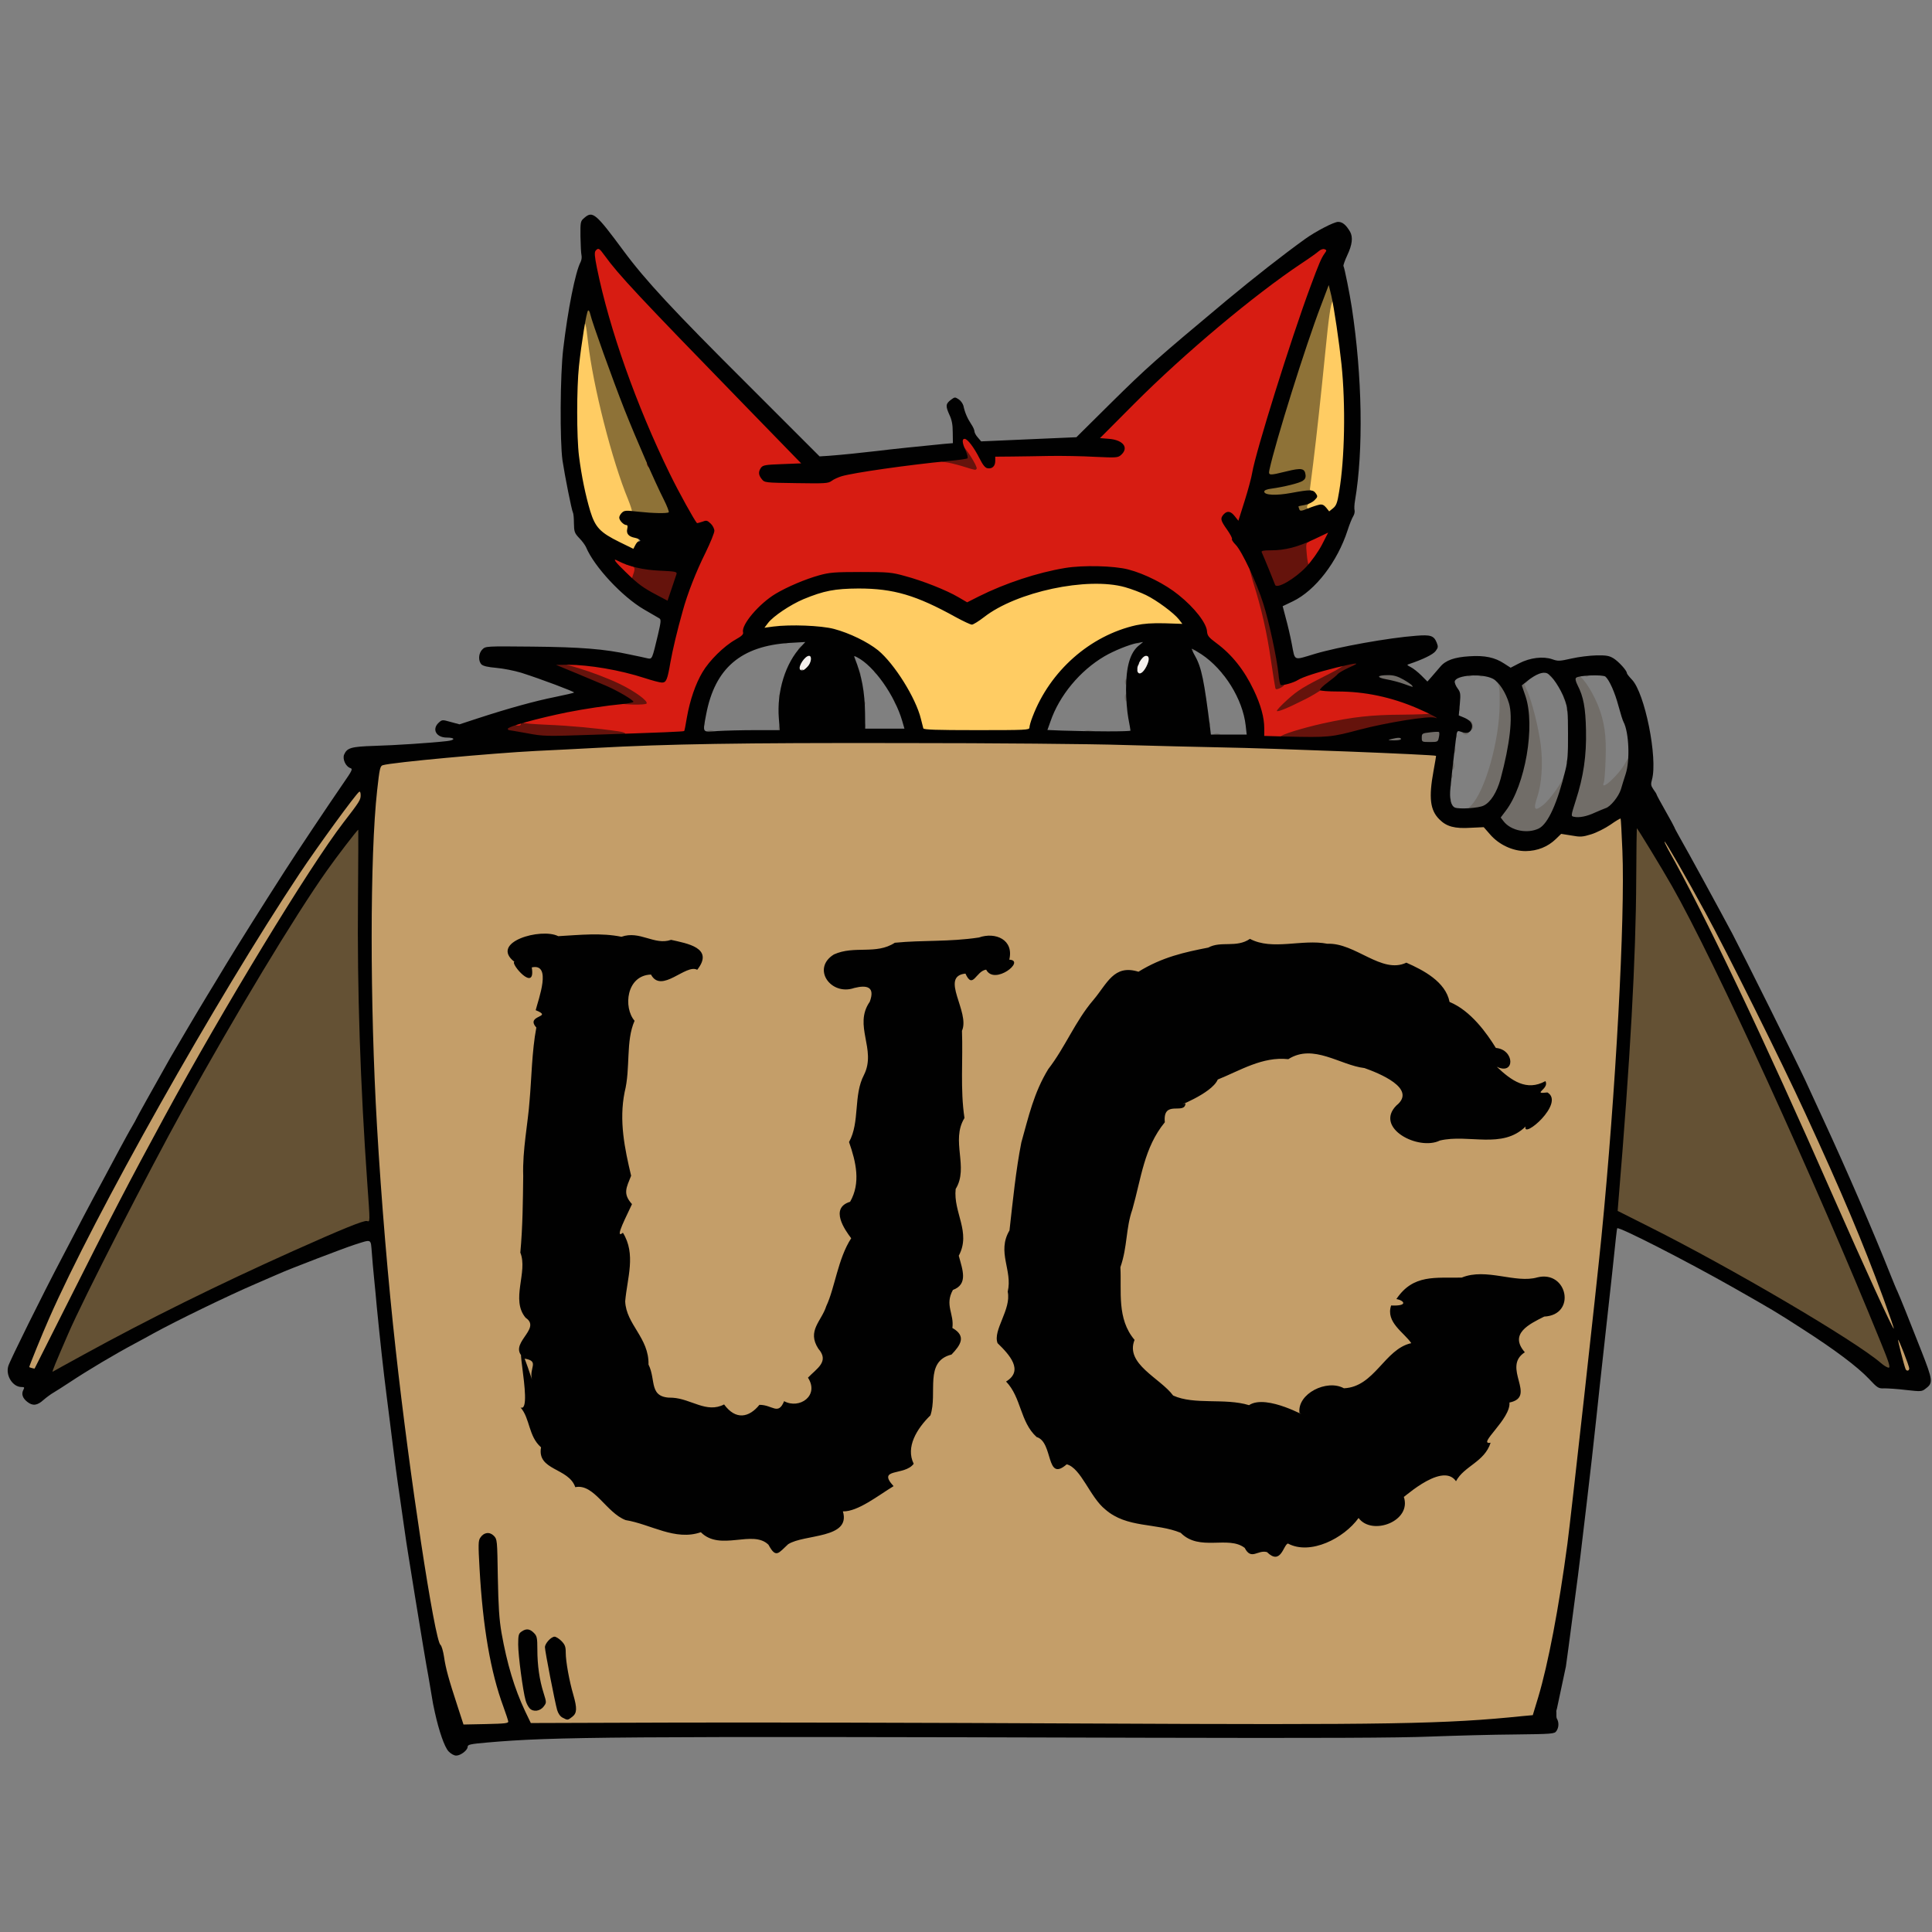<svg xmlns="http://www.w3.org/2000/svg" version="1" width="1300" height="1300" viewBox="0 0 13000 13000"><rect x="0" y="0" width="13000" height="13000" fill="#808080" stroke="none"/><path d="M7648.769 4530.903c-18-18-14-52 11-88 30-45 51-57 71-41 23 20 20 61-9 104-26 38-51 47-73 25zm-2275-15c-24-24 25-113 62-113 22 0 41 19 41 41 0 44-78 98-103 72z" fill="#f4f0ed"/><g fill="#716d68"><path d="M10196.769 5601.903c-14-6-46-31-72-56l-47-46 30-34c97-111 164-354 164-593 0-92-5-130-23-189l-23-73 22-24c23-24 49-23 28 2-6 7-15 12-18 9-4-2 3 19 17 47 31 66 79 254 93 371 15 123 6 259-24 348-28 83-18 98 37 55 47-35 139-166 141-198 0-5 3-8 8-8 6 0 9 5 6 13 0 1-2 13-5 27-14 82-83 245-125 299-40 51-144 75-209 50zm370-104c-9-11-7-30 14-92 56-173 76-292 76-460 0-147-17-247-55-331-27-58-26-67 4-75 29-7 100 93 146 204 44 110 58 206 52 363-2 78-8 149-12 159-27 66 106-56 146-135 11-21 24-36 30-32 17 10 2 76-49 222-24 68-76 117-169 157-88 38-161 46-183 20z"/><path d="M9873.769 5455.903c-4-3 7-19 24-35 95-96 192-437 193-684 1-104-2-125-17-142-10-11-14-23-9-26 24-15 94 105 113 194 19 87-12 299-72 502-24 82-83 162-131 176-49 15-95 22-101 15zm-132-63c-4-6-3-16 3-22s12-6 17 2c4 6 3 16-3 22s-12 6-17-2zm0-100c-4-6-3-16 3-22s12-6 17 2c4 6 3 16-3 22s-12 6-17-2zm10-60c-4-6-3-16 3-22s12-6 17 2c4 6 3 16-3 22s-12 6-17-2zm9-64c-8-21 3-49 16-41 5 3 10 15 10 25 0 25-18 36-26 16zm781-36c-4-6-3-16 3-22s12-6 17 2c4 6 3 16-3 22s-12 6-17-2zm-771-74c-4-10-2-22 4-28 8-8 13-7 18 6 4 10 2 22-4 28-8 8-13 7-18-6zm781 4c-4-6-3-16 3-22s12-6 17 2c4 6 3 16-3 22s-12 6-17-2zm-993-62c-7-7-12-22-12-33 0-36 30-54 95-57l60-3-4 45c-1 25-5 48-8 53-7 12-118 8-131-5zm-230-6c-40-12-26-26 38-41 46-10 65-10 73-2 32 32-46 62-111 43zm453-32c-4-6-3-16 3-22s12-6 17 2c4 6 3 16-3 22s-12 6-17-2zm-1620-10c-8-13 20-24 41-16 20 8 9 26-16 26-10 0-22-5-25-10zm-3410-19c-7-13 17-24 40-19 9 1 16 8 16 13 0 14-48 19-56 6zm2540-1c-3-5 0-13 9-16 21-8 61-1 61 11 0 14-62 19-70 5zm2550 0c-8-12 20-24 35-15 6 3 8 11 5 16-8 12-32 12-40-1zm-4601-14c-8-21 3-49 16-41 5 3 10 15 10 25 0 25-18 36-26 16zm4651-16c-3-5-4-10 0-10 3 0 1-9-5-19-6-12-6-22-1-26 11-6 20 6 26 35 4 22-10 36-20 20zm-4090-10c-4-6-3-16 3-22s12-6 17 2c4 6 3 16-3 22s-12 6-17-2zm-1080-10c-4-6-3-16 3-22s12-6 17 2c4 6 3 16-3 22s-12 6-17-2zm3400 0c-4-6-3-16 3-22s12-6 17 2c4 6 3 16-3 22s-12 6-17-2zm2430-40c-4-6-3-16 3-22s12-6 17 2c4 6 3 16-3 22s-12 6-17-2zm-750-60c-4-6-3-16 3-22s12-6 17 2c4 6 3 16-3 22s-12 6-17-2zm740 0c-4-6-3-16 3-22s12-6 17 2c4 6 3 16-3 22s-12 6-17-2zm-4520-49c-9-18-11-32-5-36 5-3 16 8 25 24 9 18 11 32 5 36-5 3-16-8-25-24zm-220 9c-4-6-3-16 3-22s12-6 17 2c4 6 3 16-3 22s-12 6-17-2zm4734-4c-1-3-2-9-3-13-1-5-5-13-9-20-4-6-3-14 3-18 5-3 11-4 11-1 1 3 2 9 3 14 1 4 5 12 9 19 4 6 3 14-3 18-5 3-11 4-11 1zm-2965-30c-8-21 3-49 16-41 5 3 10 15 10 25 0 25-18 36-26 16zm2111 4c-4-6-3-16 3-22s12-6 17 2c4 6 3 16-3 22s-12 6-17-2zm-4440-20c-4-6-3-16 3-22s12-6 17 2c4 6 3 16-3 22s-12 6-17-2zm4215-72c-30-10-95-27-143-36-48-10-88-22-88-28 0-9 37-21 97-31 50-8 109 14 160 60 26 24 43 46 38 49s-34-3-64-14zm-1886-22c-4-10-2-22 4-28 8-8 13-7 18 6 4 10 2 22-4 28-8 8-13 7-18-6zm2857-50c-13-13-18-26-13-30 5-3 19 5 31 18 13 13 18 26 13 30-5 3-19-5-31-18zm-4652 0c-1-3-2-9-3-13-1-5-5-13-9-20-4-6-3-14 3-18 5-3 11-4 11-1 1 3 2 9 3 14 1 4 5 12 9 19 4 6 3 14-3 18-5 3-11 4-11 1zm2452-10c-7-8-8-17-3-20 6-3 15 1 21 8 7 8 8 17 3 20-6 3-15-1-21-8zm1644 5c-7-12 12-24 25-16 11 7 4 25-10 25-5 0-11-4-15-9zm80 0c-7-12 12-24 25-16 11 7 4 25-10 25-5 0-11-4-15-9zm710 0c-7-12 12-24 25-16 11 7 4 25-10 25-5 0-11-4-15-9zm-4774-15c-7-8-8-17-3-20 6-3 15 1 21 8 7 8 8 17 3 20-6 3-15-1-21-8zm-506-5c-7-12 12-24 25-16 11 7 4 25-10 25-5 0-11-4-15-9zm2250-11c-4-6-1-18 7-27 7-9 12-18 11-20-2-1-1-3 2-3h12c4 0 2 5-4 11s-9 17-7 24c7 16-12 29-21 15zm374-124c-1-3-2-9-3-13-1-5-5-13-9-20-4-6-3-14 3-18 5-3 11-4 11-1 1 3 3 11 4 16 1 6 3 13 4 16 0 4 7 1 15-5 10-8 16-9 21-1 3 5 4 11 1 11-3 1-9 2-13 3-5 1-14 5-20 9-7 5-14 6-14 3zm-2633-14c-3-6 1-15 8-21 8-7 17-8 20-3 3 6-1 15-8 21-8 7-17 8-20 3zm-101-51c-7-12 12-24 25-16 11 7 4 25-10 25-5 0-11-4-15-9zm2370 0c-7-12 12-24 25-16 11 7 4 25-10 25-5 0-11-4-15-9z"/></g><path d="M4284.769 3457.903c-2-3-19-6-36-8-18-2-31-8-30-13 2-5 6-8 9-7 4 1-9-37-27-85-113-286-223-722-262-1042-17-137-17-163 5-239 8-29 30 13 68 129 124 379 333 897 474 1179 22 43 37 81 34 85-7 7-227 8-235 1zm4452-26c-15-27 0-45 42-51 24-4 32-1 35 13 4 15 9 16 23 9 12-6 21-7 25-1 5 9-19 28-35 29-3 0-18 5-33 11-39 15-45 14-57-10zm237-5c-3-5 3-20 12-33 11-14 21-19 25-13 3 5-2 20-12 33-11 12-21 18-25 13zm-476-98c-20-24 4-56 40-56 37 0 174-27 212-42 19-7 27-18 27-35 0-33-23-38-83-19-29 10-76 20-104 23-43 5-54 3-59-10-23-61 367-1277 411-1281 6-1 16 22 23 49 16 60 16 55 3 130-6 33-24 195-41 360-41 412-91 838-99 847-4 4-42 17-85 28-95 24-228 27-245 6z" fill="#8e7237"/><g fill="#d71c12"><path d="M8520.769 4963.903c-18-8-22-21-28-80-12-119-63-249-146-371-43-63-147-165-202-199-32-19-38-28-38-58 0-73-132-222-269-303-92-55-208-99-301-116-252-45-614 27-933 184l-94 47-99-52c-283-150-627-199-898-128-257 67-496 241-496 361 0 30-5 36-62 66-165 87-276 269-317 519l-17 104-184 8c-145 6-210 4-300-8-250-33-302-37-503-39-114-2-210-5-213-9-16-16 175-70 411-116 185-36 327-54 425-53l75 1-30-25c-67-56-299-154-465-197-150-39-100-57 100-37 158 16 265 38 410 83 126 40 130 41 130 16 0-36 49-268 81-384 48-173 96-299 170-452 70-144 78-170 57-191-15-15-64-16-73-1-30 48-256-380-420-794-135-343-222-615-280-876-29-131-31-174-10-191 24-20 47-7 83 45 86 123 277 328 985 1055 190 195 343 358 340 364-4 5-56 6-129 2-116-7-124-6-144 14-25 25-25 42-2 63 16 15 48 17 240 17 206 0 222-1 231-19 10-19 33-24 215-56 161-27 282-44 520-69 16-2 71 9 122 24l92 27-50-80c-53-85-55-108-10-115 15-2 31 13 65 60 25 35 52 80 60 101 11 26 22 37 37 37 26 0 37-26 22-51-9-14-9-20 1-26 6-4 202-8 435-9 356 0 425-3 433-15 27-43-5-69-86-69-35 0-66-4-69-9-7-11 196-233 320-351 305-289 792-689 1031-846 65-43 128-87 140-97 19-16 25-18 38-7 20 17 19 35-5 68-61 84-443 1249-471 1438-11 77-102 359-114 358-6-1-16-15-24-33-11-24-21-31-43-31-23 0-28 4-28 25 0 14 16 47 35 74 19 26 35 54 35 61 0 6 15 30 34 53 48 59 68 104 114 252 58 184 89 318 117 511 14 92 27 169 30 172 2 3 16-3 29-12 14-9 31-16 38-16s29-8 48-19c71-38 363-121 377-107 4 3 12 1 19-5 8-7 14-7 19 1 3 5 4 11 1 11-3 1-9 2-13 3-9 2-205 101-318 160-63 33-151 104-141 113 2 3 54-21 115-51l111-56h98c54 0 123 4 153 10 30 5 83 14 119 20 137 23 411 129 399 155-2 6-55 9-139 7-243-7-528 32-771 104-133 40-192 49-225 35z"/><path d="M4177.769 3836.903c-39-43-68-81-63-86 7-7 158 45 175 61 9 9-10 70-28 89-10 11-26-1-84-64zm4606-21c-3-5-7-44-8-88l-4-80 85-41c47-23 88-40 92-38 15 9-50 133-115 217-28 36-41 44-50 30z"/></g><path d="M6422.769 4922.903l-219-5-23-80c-30-100-69-179-143-292-105-160-230-246-436-298-80-20-125-25-226-25-70 0-150 5-180 10-82 16-83 1-2-77 75-73 180-132 303-171 250-80 564-45 821 92 165 87 223 116 232 116 6 0 37-24 71-54 60-53 78-62 201-113 175-71 312-102 496-110 189-9 340 28 467 114 113 76 235 216 163 188-35-14-177-17-254-5-94 14-168 40-282 98-211 105-389 318-460 547l-22 70h-144c-79 0-243-2-363-5zm-2243-1255c-40-18-99-54-131-79-52-39-61-52-80-108-86-258-122-635-92-963 14-157 40-328 50-339 12-13 16 0 30 123 33 294 161 797 270 1060 16 40 28 77 25 81-2 4-15 5-28 3-50-10-60 53-12 75 21 10 24 16 19 42-6 28-4 31 26 36 42 9 54 40 28 77-11 15-22 27-26 27-4-1-40-16-79-35zm4750-231c-10-25-44-33-82-18-53 22-74-10-27-41 34-23 39-42 14-64l-21-20 22-173c26-210 53-463 81-743 24-243 37-336 50-349 12-12 16 1 34 114 43 270 58 450 58 695 0 320-29 535-78 586-32 33-42 36-51 13z" fill="#ffcc63"/><path d="M8703.769 4973.903c-48-3-88-10-88-16-1-13 143-58 286-90 199-44 328-58 532-59 105-1 191-4 190-8-1-3 3-6 8-6 6 0 9 3 8 8-1 4 8 8 20 8 33 0 105 21 113 33 14 23-13 28-78 14-95-20-303 8-543 71-192 52-256 58-448 45zm-5092-7c-11-3-69-14-130-26-60-11-114-24-119-29s11-17 39-29c33-14 52-17 59-10 14 14 47 13 44-2-2-7 0-13 3-13s13-6 22-13c10-9 17-10 22-2 6 10 5 11-14 14-5 0-12 4-15 7-4 3 69 9 161 13 150 6 332 23 478 44 63 9 61 25-5 33-67 9-519 19-545 13zm4980-183c-2-5 29-38 70-75 72-65 104-85 298-183 48-24 85-48 82-53s-1-11 4-14c5-4 13-1 16 4 5 8 12 7 23-3 10-8 24-15 32-15 8-1 37-5 63-10 64-12 70 3 10 29-125 53-169 75-183 90-33 35-144 111-220 149-125 63-189 89-195 81zm-4411-52c-7-13 15-21 39-14 12 4-3-9-33-27-54-33-279-133-415-183-79-30-96-41-72-51 41-15 311 68 472 146 101 49 190 114 179 131-6 11-163 9-170-2zm4401-101c-2-7-16-92-30-188-27-187-64-350-119-523-18-59-30-110-25-113s25 28 44 70c69 152 138 410 165 621 7 50 17 95 22 102 7 8 0 16-21 28-25 12-32 13-36 3zm-4161-606c-61-32-174-108-174-117 0-1 7-21 14-43 15-40 11-53-16-58-5-1-10-3-13-4s-9-3-15-4c-5 0-10-4-10-8v-14c0-4 7 0 17 7 9 8 18 13 20 12 1-2 4-3 6-2 55 17 152 29 232 29 50 0 94 2 97 5 6 6-64 211-77 224-7 6-35-3-81-27zm4146-74c-5-13-28-68-51-123-60-146-62-139 51-146 97-6 164-20 212-45 17-9 29-10 33-4 3 6-1 13-10 16-13 6-15 17-9 78 3 39 10 75 15 80 13 14-79 92-154 131-38 19-71 35-73 35s-9-10-14-22zm-2095-815c-44-13-95-25-113-26-36-2-44-22-9-23 12 0 50-4 84-8l62-8-15-30c-10-19-12-34-7-39 11-11 106 137 98 152-8 11-4 12-100-18zm-2115-2c-6-12-6-22-1-26 6-3 15 3 21 14 6 12 6 22 1 26-6 3-15-3-21-14z" fill="#65130c"/><path d="M333.769 9246.903c-20-21 238-569 546-1159 419-804 839-1533 1194-2073 138-210 352-489 353-461 0 2 2 324 4 714 4 759 14 1042 62 1723 9 122 13 229 10 237-4 11-13 14-29 10-28-7-58 4-362 137-513 225-1042 483-1518 743-136 74-249 135-251 135-1 0-5-3-9-6zm12303-70c-205-166-922-587-1574-924l-199-103 6-66c72-786 132-1905 126-2346-2-115 1-190 7-190 14 0 152 211 254 390 193 339 499 978 877 1830 289 650 616 1431 607 1446-12 20-52 5-104-37z" fill="#645134"/><path d="M3102.769 11594.903c-38-77-136-413-136-470 0-16-8-40-19-53-49-63-233-1308-325-2204-110-1061-171-2407-136-3005 4-85 14-256 20-380s16-233 21-242c5-10 9-33 9-52 0-56 0-56 265-85 503-56 1015-87 1880-114 479-14 2084-12 2745 4 239 6 617 14 840 18 468 9 1391 50 1404 62 6 5 3 47-7 106-25 140-23 238 6 287 41 72 63 81 198 83l119 1 46 51c66 73 139 106 234 106 87 0 150-25 204-81l33-34 58 11c32 6 77 8 100 5 53-8 147-53 207-99 33-25 50-33 54-25 17 27 16 723 0 1048-43 845-96 1509-191 2365-19 176-53 484-75 685-92 840-139 1173-221 1575-24 114-84 327-105 367-17 32-23 34-169 48-492 46-991 54-2815 44-872-5-2082-9-2690-9h-1105l-5-25c-3-14-19-52-36-85-116-222-189-606-182-963 3-196 2-201-48-202-42 0-47 20-40 172 20 416 77 752 170 998 19 52 32 98 28 101-4 4-78 9-165 12l-157 5-14-26zm9707-2374c-5-7-20-56-32-108-24-100-38-134-201-485-56-121-183-404-281-628-533-1211-1033-2237-1243-2548-33-49-37-69-15-69 17 0 259 397 411 675 481 883 994 1994 1258 2725 42 118 96 261 120 318 34 83 39 106 30 117-15 18-34 19-47 3zm-12615-9c-16-9-15-15 8-77 289-766 1450-2818 2049-3617 136-182 174-227 185-220 4 3 5 26 2 52-4 40-16 61-69 128-210 263-782 1192-1185 1925-183 333-333 618-626 1195-167 330-309 606-314 613-12 14-27 15-50 1z" fill="#c49e69"/><g fill="#010101"><path d="M3017.769 11783.903c-27-29-64-136-92-263l-12-57-31-183c-10-50-53-307-91-543-19-121-40-247-45-280-6-33-19-123-30-200s-22-156-25-175c-20-134-38-271-50-370-8-63-25-203-39-310-24-188-44-373-67-605-5-60-14-150-19-200-5-49-12-127-15-171-8-93 2-89-115-52-66 21-443 165-515 198-22 9-89 39-150 65-193 83-536 250-689 334-28 16-82 45-121 66-139 74-322 183-444 264-47 31-96 62-110 70s-43 29-64 47c-43 39-73 43-110 14-32-25-41-53-27-80 9-17 8-20-12-20-59 0-108-77-89-141 11-37 233-486 364-734 40-77 104-198 141-270 38-71 96-182 131-245 34-63 86-160 115-215 30-55 66-122 82-148 15-26 28-49 28-51 0-3 120-218 229-411 41-71 192-327 250-422 31-51 88-144 126-208 67-111 251-404 393-625 74-116 291-441 395-592 61-88 65-97 47-103-31-10-54-62-41-91 20-45 47-53 201-58 142-4 384-20 488-32 60-6 61-24 1-24-70 0-101-55-55-99 24-22 25-22 82-6l59 16 125-41c205-67 387-117 518-143 68-14 125-27 128-30 5-5-223-91-355-133-46-14-122-29-168-33-57-5-88-12-100-23-23-24-21-75 6-101 21-22 24-22 334-19 326 3 489 16 657 53 52 11 107 22 121 26 31 6 30 6 70-161 20-86 21-100 9-108-8-5-55-32-105-61-145-85-333-286-388-417-6-14-26-42-46-62-32-34-35-43-36-100 0-35-3-67-7-73-8-14-54-244-70-350-18-131-16-573 5-750 31-264 82-520 117-585 6-12 9-32 6-45-3-12-6-69-7-126-1-100 0-104 26-126 56-49 77-31 264 222 149 201 333 399 837 901l482 482 63-4c81-6 219-20 329-33 77-10 290-32 445-47l60-5-1-72c0-52-6-85-23-120-26-58-25-73 11-100 25-19 28-19 52-3 14 9 28 29 32 44 9 44 27 85 51 121 13 19 23 41 23 50s10 28 23 42l22 26 320-14 321-14 229-227c250-247 306-296 782-694 188-156 378-305 528-413 71-51 194-115 222-115 30 0 54 21 81 67 20 37 14 87-19 157-17 36-28 69-26 73 7 11 43 192 56 278 71 464 79 964 22 1299-5 27-6 57-3 68 2 10-2 28-10 40-8 13-25 55-37 93-69 213-217 405-368 478l-69 33 21 80c12 43 31 123 41 177 22 114 8 108 154 64 157-47 495-108 681-122 98-8 120-1 139 45 11 28 11 34-7 58-17 23-85 56-177 87-18 5-17 7 10 21 16 8 48 33 71 56l41 41 30-34c16-19 41-48 56-65 36-44 96-65 197-71 103-7 171 8 232 48l45 29 58-30c74-38 161-48 222-27 39 14 50 13 130-5 48-11 123-20 167-21 68-1 86 2 117 21 34 22 88 81 88 98 0 5 15 24 34 44 87 90 175 529 135 673-9 32-7 41 10 66 12 16 21 31 21 34s27 53 60 111 60 108 60 110c0 3 15 31 33 63 51 88 276 501 357 653 73 139 432 860 490 985 18 39 73 158 122 265 156 337 338 757 454 1050 19 47 38 94 44 105 14 30 81 196 162 403 78 199 80 215 27 254-25 19-32 19-130 8-57-7-123-11-146-11-40 2-46-2-105-65-77-81-230-196-450-337-175-113-194-124-463-277-316-179-769-411-780-398-2 3-9 62-35 313-13 122-69 629-81 735-5 47-16 148-24 225-26 240-34 312-65 575-6 47-17 141-25 210s-23 195-34 280c-61 469-81 610-81 610l-60 282-7 26c7-26-1 33 6 43 15 25 14 60-3 84-13 19-27 20-282 23-148 1-402 8-564 14-211 9-755 11-1915 8-3576-10-3989-7-4432 32-115 10-133 14-133 29 0 23-47 59-77 59-15 0-36-12-52-29zm402-201c-1-8-16-53-33-100-86-233-138-535-160-929-9-160-9-187 5-207 23-36 62-42 91-13 23 24 23 27 27 279 4 200 9 281 25 375 37 207 86 372 158 525l39 81 940-3c517-2 1763 1 2770 6 2080 10 2442 4 2966-50l66-6 37-122c66-221 138-596 196-1031 23-172 199-1758 229-2065 96-971 160-2147 141-2598-5-118-10-215-12-217s-33 16-68 41c-35 24-94 54-130 65-58 18-73 19-133 8l-69-11-36 35c-54 52-123 80-203 81-87 0-180-43-240-113l-42-48-86 4c-110 7-164-8-212-56-63-62-73-146-40-326 10-55 18-101 17-102-6-8-1101-51-1451-57-148-3-441-10-650-16-209-7-884-13-1500-13-1073-2-1566 6-2060 33-99 5-277 15-395 20-294 15-970 77-1031 96-18 5-22 24-38 169-49 439-49 1435-1 2260 29 499 75 1046 126 1505 92 839 262 1956 301 1985 8 6 18 42 24 80 11 77 31 150 91 333l40 123 151-3c128-3 152-5 150-18zm-2853-2470c428-235 897-467 1405-695 335-150 476-207 497-202 22 6 22 17 3-249-47-666-69-1309-63-1916 2-258 3-468 2-468-6 0-150 188-211 275-216 305-617 970-965 1600-240 434-674 1281-775 1515-87 200-112 261-105 257 4-3 99-55 212-117zm12280 95c0-16-71-198-75-193-3 3 39 168 50 196 6 17 25 15 25-3zm-12402-420c302-601 421-830 660-1270 397-732 976-1684 1206-1983 109-141 116-153 116-184 0-18-4-27-10-23-22 14-280 368-401 550-564 849-1381 2300-1686 2995-46 104-133 318-133 326 0 2 33 11 36 10 1-1 96-190 212-421zm12210 243c-438-1078-1121-2572-1404-3068-65-115-233-390-237-390-1 0-3 155-4 345-2 525-41 1219-119 2155l-6 75 203 102c556 278 1395 771 1569 922 19 17 42 30 51 31 14 0 3-35-53-172zm17-298c-137-373-275-701-526-1245-158-344-526-1083-672-1350-122-225-266-475-273-475-3 0 8 24 24 53 242 429 641 1267 1107 2327 217 492 405 903 411 897 2-2-30-95-71-207zm-2316-3159c61-32 124-171 178-394 14-55 18-112 17-242 0-150-3-177-22-230-29-77-86-162-118-177-29-13-74 4-135 52l-36 29 25 73c67 200-1 598-133 771l-34 45 20 26c50 64 162 85 238 47zm376-106c28-12 60-26 72-30 32-9 88-78 103-127 7-24 21-70 32-103 30-91 22-280-14-349-6-10-21-59-34-107-25-94-62-176-88-199-19-15-181-9-198 8-6 6-3 23 10 49 40 77 54 153 57 303 4 172-17 314-69 474-33 104-33 105-12 109 35 8 88-3 141-28zm-749-47c47-22 89-89 114-179 63-234 84-417 57-509-22-74-68-145-109-166-72-37-248-25-256 18-2 9 7 31 19 47 20 27 21 37 15 106l-7 76 34 14c42 18 59 38 55 66-5 33-31 46-68 32-27-10-30-9-35 10-4 20-30 241-42 364-8 74 3 122 30 134 29 12 159 4 193-13zm-301-459c4-17 4-33 1-36s-30-2-61 2c-53 6-55 8-55 36s1 29 54 29 55-1 61-31zm-255 11c0-11-21-11-65 0-27 7-25 8 18 9 26 0 47-3 47-9zm-275-64c179-47 464-93 502-80 47 16-30-26-117-63-174-75-353-113-536-113-62 0-115-4-119-9-3-6 20-29 52-52 32-24 63-49 68-57 6-7 40-27 75-43 83-36 64-36-85 0-130 32-227 64-259 84-28 18-104 39-115 33-5-3-12-36-15-73-12-112-63-350-102-473-44-141-144-354-186-397-18-18-29-36-25-39 3-4-11-32-33-63-45-63-47-76-23-103 24-26 48-22 75 13l24 30 42-133c23-73 46-158 51-190 23-139 260-898 392-1253 56-151 73-192 95-222 15-21 15-23 0-29-10-4-26 2-39 13-12 11-65 49-117 83-317 211-786 604-1125 944l-230 231 61 5c95 8 134 59 82 107-22 20-29 21-178 14-85-5-220-7-300-6-80 2-196 3-257 4l-113 1v29c0 34-20 54-51 49-16-2-32-21-54-65-39-77-82-133-101-133s-17 27 7 79c11 25 16 48 12 52s-62 12-128 18c-268 26-641 79-720 103-22 7-52 20-66 31-23 17-44 18-238 15-210-3-213-3-232-27-23-28-24-50-5-77 13-17 31-20 142-24l128-5-389-400c-708-728-840-869-933-998-37-51-43-54-61-33-9 11-7 38 9 117 83 409 266 926 490 1384 62 127 166 314 183 332 2 1 17-3 35-9 28-11 34-10 57 12 14 13 25 35 25 49s-27 80-59 146c-64 128-122 277-153 390-40 142-68 262-84 350-20 117-28 135-57 135-14 0-66-14-118-31-163-53-372-89-519-89l-75 1 145 60c80 33 168 71 195 82 78 34 186 98 180 107-3 4-38 11-77 15-104 10-246 31-368 55-197 40-400 96-400 111 0 5 4 9 8 9s59 10 122 21c111 21 126 21 450 10 459-15 604-21 607-25 2-1 10-42 18-91 21-118 58-226 105-305 46-78 144-175 222-219 43-24 55-36 51-50-13-50 109-193 220-259 77-46 199-98 293-124 69-19 103-22 279-22 184 0 208 2 297 27 120 32 279 95 359 142l60 35 79-40c176-88 393-160 580-191 120-20 330-15 425 10 109 28 250 99 338 171 108 86 189 191 192 246 2 28 11 40 61 77 106 78 189 182 254 319 47 99 70 183 70 255v52l143 4c292 7 307 5 502-47zm-770-28c-20-177-144-376-297-478-34-22-63-39-65-37s8 24 22 49c43 76 61 166 101 486l5 42h241zm-3298 32h163l-6-77c-15-184 44-374 151-487l27-29-104 6c-329 20-504 170-563 480-24 129-30 121 77 113 50-3 165-6 255-6zm2523 3c0-5-7-43-15-86s-15-129-15-190c0-156 28-250 87-297l28-23-40 7c-53 10-157 52-220 89-165 97-304 264-364 440l-20 56 97 4c210 7 462 7 462 0zm-680-20c0-10 9-43 21-73 117-308 386-546 697-616 52-11 107-15 192-13l119 4-23-30c-34-43-148-128-222-164-35-17-98-41-141-53-253-71-731 31-949 202-35 27-72 50-81 50-10 0-58-23-108-50-267-148-419-193-655-193-160 1-233 15-371 72-89 38-202 114-237 159l-25 33 59-8c115-15 322-7 409 16 105 28 226 87 297 144 110 91 254 321 288 462 7 28 14 56 16 63 3 9 83 12 359 12 331 0 355-1 355-17zm-856-45c-50-171-189-369-303-428-22-11-23-11-16 6 47 118 67 227 69 371l1 103h264zm3431-238c-4-6-30-24-58-40-39-22-65-30-102-30-78 0-84 15-13 28 35 6 88 20 118 31s56 20 58 20c2 1 0-4-3-9zm-1788-128c22-44 21-72-2-72-28 0-70 75-58 105 10 27 37 12 60-33zm-2282 3c27-26 34-75 12-75-27 0-74 70-61 91 9 15 24 10 49-16zm-880-624c5-17-5-19-112-24-114-5-209-28-282-66-40-22-21 5 52 75 84 82 117 106 212 156l70 37 27-80c15-44 30-89 33-98zm4237-49c38-41 80-100 106-149l42-82-95 45c-113 53-195 74-289 74-51 0-67 3-63 13 14 30 85 204 90 219 11 31 133-40 209-120zm-4492-172c25 0 6-18-24-24-43-8-60-28-52-61 4-16 2-25-6-25-18 0-48-31-48-50 0-9 8-24 19-34 16-15 29-15 107-6 100 11 198 13 207 4 3-4-11-41-32-83-62-122-186-407-267-611-79-201-217-584-229-639-4-18-11-29-15-24-11 10-45 222-61 373-16 149-16 477 0 605 17 135 44 265 76 372 34 109 66 143 198 208l92 45 13-25c7-14 17-25 22-25zm4581-247c19-4 31 2 46 20l20 25 26-21c22-18 29-37 41-112 38-223 44-583 16-855-16-152-50-382-68-461l-18-74-53 140c-103 269-306 917-346 1103-8 40-4 40 118 10 98-24 120-20 125 25 2 18-4 30-20 40-23 15-123 40-210 52-31 4-48 11-48 20 0 24 79 28 181 9 130-24 148-23 166 3 14 20 13 24-9 46-14 14-43 28-66 32s-42 8-42 10 3 10 6 19c5 13 12 13 57-5 29-12 64-23 78-26z"/><path d="M3785.769 11557.903c-16-8-30-28-37-52-15-53-82-396-82-422s42-71 65-71c9 0 30 13 46 29 24 25 29 38 29 79 0 59 24 191 51 283 26 91 25 123-7 148-31 24-31 24-65 6zM3563.769 11494.903c-10-11-22-34-27-53-18-62-50-303-50-376 0-63 3-74 22-87 31-22 55-20 83 8 21 21 24 32 24 112 0 106 14 205 42 293 20 64 20 65 1 90-24 33-71 39-95 13zM5170.999 10394.361c-105.728-104.808-324.853 47.268-455.16-84.38-172.943 60.101-336.888-53.992-505.994-81.564-130.367-49.382-213.091-248.015-338.926-221.528-44.559-131.68-258.996-110.939-230.337-268.15-85.947-75.342-72.89-193.86-138.063-268.356 100.393 45.582-94.9-704.224 76.862-188.693-20.628-77.49 52.84-122.667-48.61-139.627-129.912-95.868 121.235-198.041 6.439-274.845-103.516-121.236 16.914-308.96-36.007-438.775 16.009-172.295 17.398-351.396 19.396-515.41-5.888-175.036 32.62-358.057 42.745-506.803 12.996-140.17 15.285-333.483 45.604-492.226-77.847-86.36 120.5-66.388-4.354-116.64 17.835-72.717 111.348-318.412-26.372-287.879 28.29 176.042-146.305-27.307-117.11-37.725-169.815-132.412 180.515-230.934 295.17-172.496 153.096-8.834 288.714-23.614 425.405 4.075 123.973-44.133 221.808 60.011 333.822 20.645 104.498 23.832 293.124 53.095 175.899 201.563-75.977-42.454-240.669 163.712-311.082 32.02-166.747 5.65-187.019 222.721-110.313 311.106-60.965 136.954-26.2 319.124-67.028 480.138-38.612 192.515.044 378.813 43.705 562.46-31.314 79.92-58.266 120.16 5.908 190.99-29.37 66.53-124.3 243.814-61.139 192.734 89.804 143.829 28.753 304.634 15.347 460.784 5.462 155.647 161.134 246 156.857 425.944 53.544 106.753-2.845 226.28 162.37 223.295 125.135 7.632 227.948 106.497 346.286 45.094 78.774 107.936 168.721 88.05 237.54 2.716 88.757-.502 125.583 73.54 166.315-24.686 103.278 56.056 238.696-37.157 160.428-158.133 59.75-62.654 145.772-107.988 69.935-194.786-78.704-121.243 21.447-184.79 53.345-286.846 57.664-121.385 77.594-317.896 167.662-456.54-41.146-53.934-147.482-202.861-7.298-245.4 72.347-126.338 40.111-266.896-7.297-401.869 74.679-134.982 27.541-313.863 101.01-452.736 85.708-172.23-73.82-330.15 38.62-491.615 37.072-99.995-18.425-114.046-104.27-92.429-158.182 55.064-289.99-131.227-137.02-225.658 137.851-62.495 283.171 3.993 409.64-78.588 190.668-18.769 363.63-4.865 565.993-35.36 111.114-39.082 236.655 14.636 204.32 149.113 113.552 5.447-100.17 175.647-155.634 67.13-69.774 9.889-89.154 136.978-139.348 26.657-176.106 18.133 32.858 259.024-23.357 384.817 7.364 195.11-12.243 394.828 16.842 586.869-94.167 152.966 31.155 331.812-59.197 477.421-17.448 158.04 105.432 291.087 20.766 449.273 25 93.794 65.144 191.808-39.496 230.255-56.701 102.86 9.655 159.882-3.476 255.859 96.5 54.269 55.25 115.373-5.826 178.885-185.922 46.563-91.957 258.329-141.791 408.996-91.5 89.56-167.991 213.515-112.721 325.952-60.791 83.225-250.625 25.316-135.343 150.518-102.365 62.121-240.865 172.718-341.057 169.782 55.802 185.871-261.044 151.795-368.556 221.12-64.537 58.672-81.153 98.463-132.05 3.532zM8375.269 10415.363c-110.486-85.408-304.245 27.206-430.473-101.342-165.408-68.284-362.478-29.878-507.412-157.185-102.945-81.693-163.139-279.032-259.764-303.8-142.849 125.142-88.11-150.197-202.493-183.645-112.277-102.3-101.972-266.06-205.528-373.412 121.2-73.279 22.71-180.808-57.125-258.083-33.92-86.742 93.771-226.964 68.189-346.43 34.248-144.344-74.95-265.664 11.992-412.207 22.436-199.417 43.122-407.072 79.642-591.73 49.11-174.582 83.394-333.04 180.96-493.39 115.319-149.1 181.708-323.116 303.727-465.458 93.606-110.658 137.534-241.771 303.556-190.13 159.987-99.071 311.495-131.48 469.586-162.468 85.986-47.095 188.91 4.127 280.5-58.766 150.75 80.407 351.304-.555 521.26 33.018 187.528-8.205 364.942 206.33 531.13 127.202 113.464 50.061 263.97 127.585 290.777 264.336 142.925 58.638 250.85 211.237 311.548 309.422 126.767 10.87 130.895 186.945 5.929 126.565 98.427 93.507 200.37 166.873 327.31 96.807 30.262 51.544-96.88 89.567 13.849 76.156 120.96 72.256-170.687 319.572-147.063 229.069-157.31 155.217-382.233 48.786-576.556 94.342-143.927 71.242-443.232-84.022-292.897-235.561 143.664-114.6-122.425-219.301-214.501-251.856-163.87-19.039-344.344-167.342-512.605-59.965-174.32-18.838-322.646 75.81-474.744 137.021-42.721 99.697-306.898 190.835-217.151 160.408-4.288 80.803-154.346-29.496-139.071 127.127-140.138 170.54-158.627 376.812-218.45 586.716-45.024 127.763-32.056 250.5-80.557 388.713 8.933 160.557-25.534 346.45 95.409 488.93-65.576 162.378 173.206 257.015 259.617 374.447 143.014 65.15 347.423 14.772 510.579 64.8 119.587-79.83 412.085 95.894 339.46 52.026-16.166-129.273 184.118-228.968 299.03-165.698 206.693-8.69 273.477-264.846 453.235-303.463-47.493-71.366-174.132-140.726-135.498-253.655 118.736 5.277 86.909-34.851 35.288-43.053 112.944-169.362 263.907-140.581 439.448-144.519 165.727-67.854 362.035 41.653 510.254-1.693 201.336-48.795 263.77 253.23 45.117 263.998-100.55 50.502-238.84 115.827-130.38 240.162-159.02 101.448 85.294 299.563-103.713 338.206 10.849 109.88-222.644 287.829-126.696 270.445-40.887 129.921-178.977 156.788-232.722 258.976-98.822-143.048-398.11 156.505-351.85 103.215 57.924 165.955-214.013 266.69-303.776 144.218-98.042 136.274-324.04 252.569-475.481 171.838-30.802 8.679-46.943 150.175-140.95 57.679-62.653-17.378-105.132 58.36-149.936-28.333z"/></g></svg>